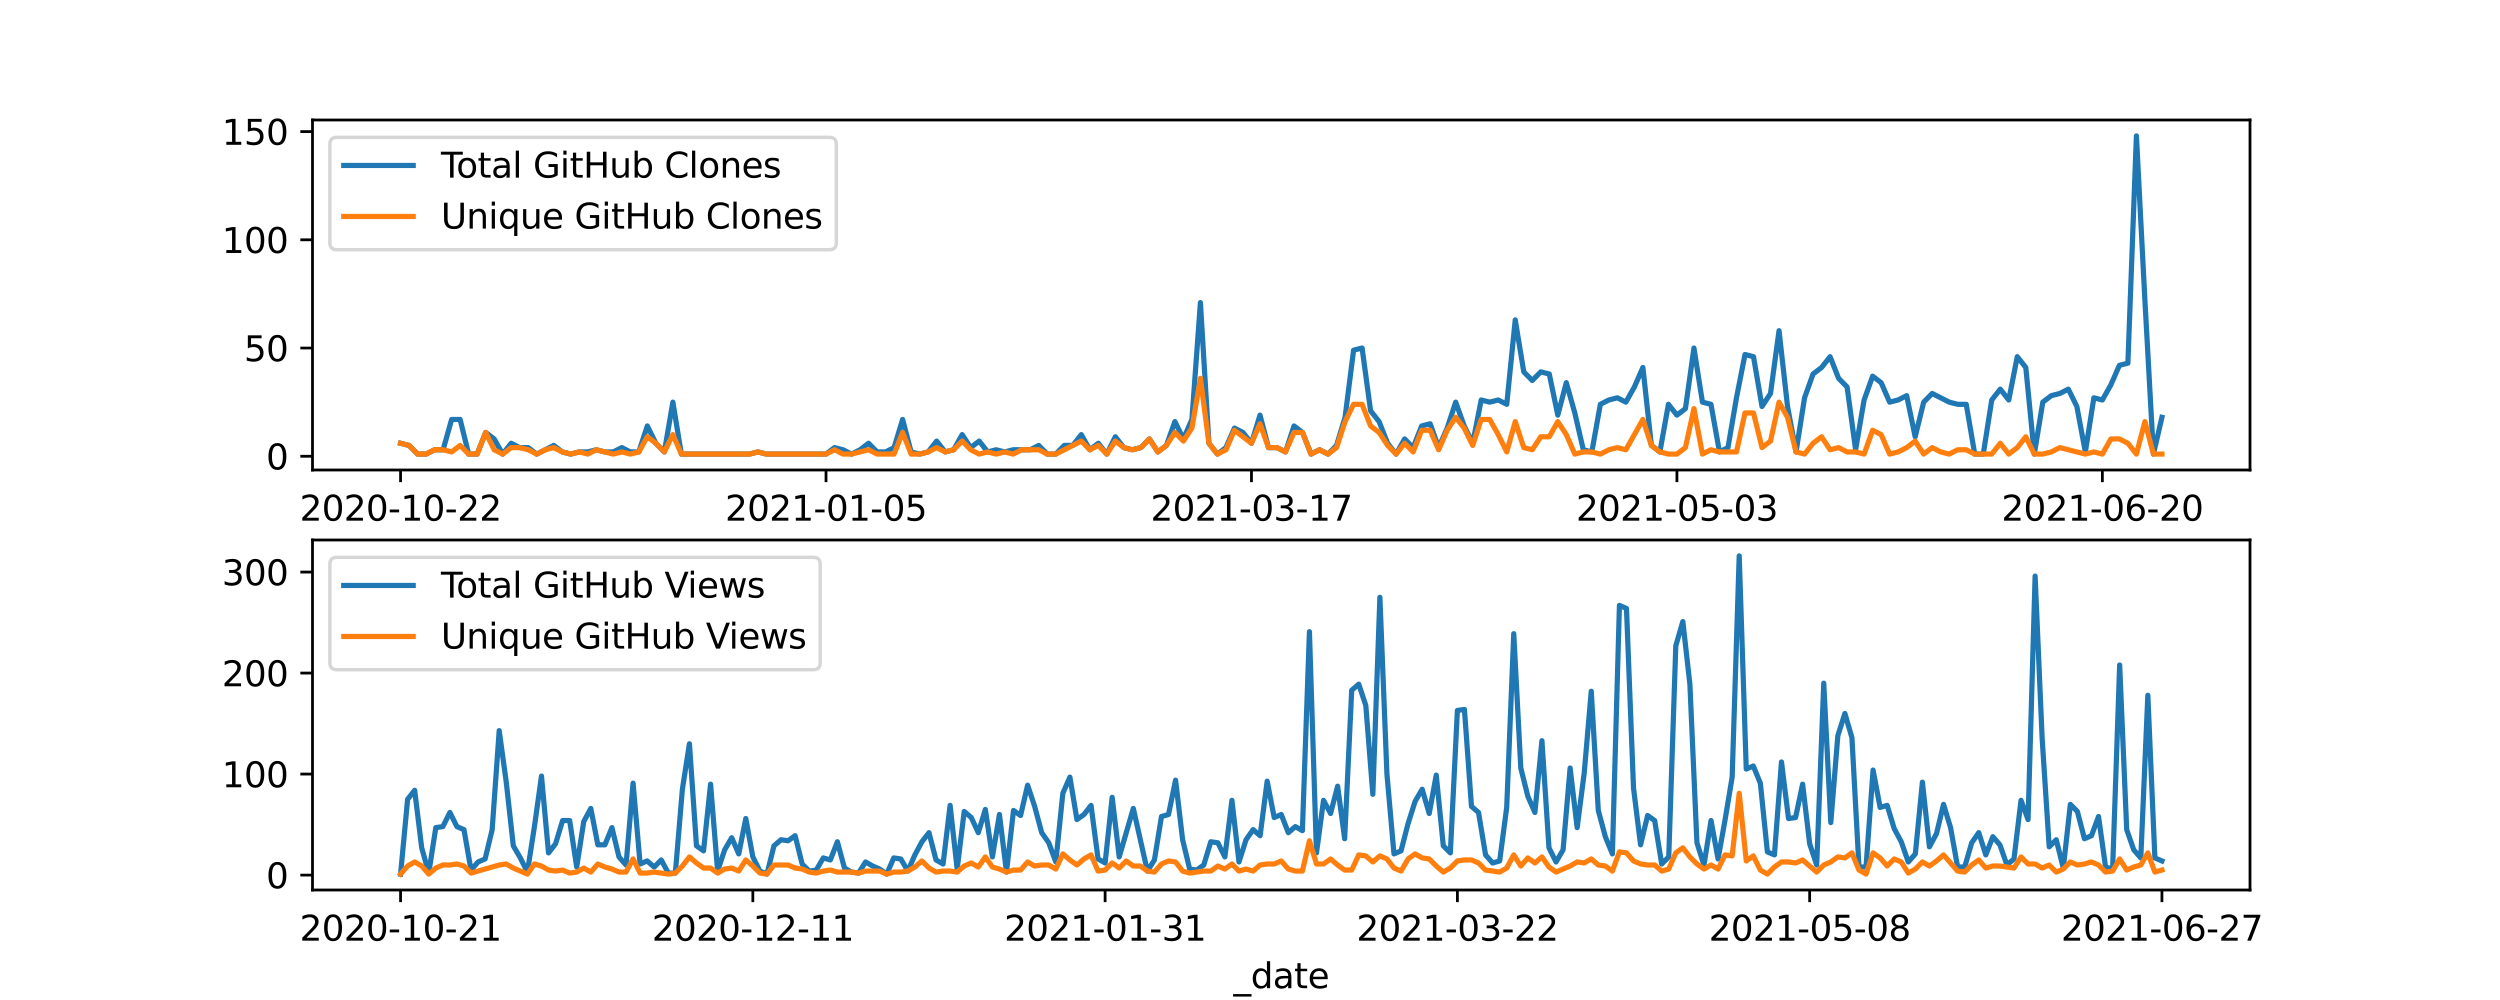 <?xml version="1.0" encoding="utf-8" standalone="no"?>
<!DOCTYPE svg PUBLIC "-//W3C//DTD SVG 1.1//EN"
  "http://www.w3.org/Graphics/SVG/1.1/DTD/svg11.dtd">
<svg height="288pt" version="1.1" viewBox="0 0 720 288" width="720pt" xmlns="http://www.w3.org/2000/svg" xmlns:xlink="http://www.w3.org/1999/xlink">
 <defs>
  <style type="text/css">*{stroke-linecap:butt;stroke-linejoin:round;}</style>
 </defs>
 <g id="figure_1">
  <g id="patch_1">
   <path d="M 0 288 
L 720 288 
L 720 0 
L 0 0 
z
" style="fill:#ffffff;"/>
  </g>
  <g id="axes_1">
   <g id="patch_2">
    <path d="M 90 135.36 
L 648 135.36 
L 648 34.56 
L 90 34.56 
z
" style="fill:#ffffff;"/>
   </g>
   <g id="matplotlib.axis_1">
    <g id="xtick_1">
     <g id="line2d_1">
      <defs>
       <path d="M 0 0 
L 0 3.5 
" id="m4aaf4c9232" style="stroke:#000000;stroke-width:0.8;"/>
      </defs>
      <g>
       <use style="stroke:#000000;stroke-width:0.8;" x="115.364" xlink:href="#m4aaf4c9232" y="135.36"/>
      </g>
     </g>
     <g id="text_1">
      <!-- 2020-10-22 -->
      <g transform="translate(86.306 149.958)scale(0.1 -0.1)">
       <defs>
        <path d="M 1228 531 
L 3431 531 
L 3431 0 
L 469 0 
L 469 531 
Q 828 903 1448 1529 
Q 2069 2156 2228 2338 
Q 2531 2678 2651 2914 
Q 2772 3150 2772 3378 
Q 2772 3750 2511 3984 
Q 2250 4219 1831 4219 
Q 1534 4219 1204 4116 
Q 875 4013 500 3803 
L 500 4441 
Q 881 4594 1212 4672 
Q 1544 4750 1819 4750 
Q 2544 4750 2975 4387 
Q 3406 4025 3406 3419 
Q 3406 3131 3298 2873 
Q 3191 2616 2906 2266 
Q 2828 2175 2409 1742 
Q 1991 1309 1228 531 
z
" id="DejaVuSans-32" transform="scale(0.016)"/>
        <path d="M 2034 4250 
Q 1547 4250 1301 3770 
Q 1056 3291 1056 2328 
Q 1056 1369 1301 889 
Q 1547 409 2034 409 
Q 2525 409 2770 889 
Q 3016 1369 3016 2328 
Q 3016 3291 2770 3770 
Q 2525 4250 2034 4250 
z
M 2034 4750 
Q 2819 4750 3233 4129 
Q 3647 3509 3647 2328 
Q 3647 1150 3233 529 
Q 2819 -91 2034 -91 
Q 1250 -91 836 529 
Q 422 1150 422 2328 
Q 422 3509 836 4129 
Q 1250 4750 2034 4750 
z
" id="DejaVuSans-30" transform="scale(0.016)"/>
        <path d="M 313 2009 
L 1997 2009 
L 1997 1497 
L 313 1497 
L 313 2009 
z
" id="DejaVuSans-2d" transform="scale(0.016)"/>
        <path d="M 794 531 
L 1825 531 
L 1825 4091 
L 703 3866 
L 703 4441 
L 1819 4666 
L 2450 4666 
L 2450 531 
L 3481 531 
L 3481 0 
L 794 0 
L 794 531 
z
" id="DejaVuSans-31" transform="scale(0.016)"/>
       </defs>
       <use xlink:href="#DejaVuSans-32"/>
       <use x="63.623" xlink:href="#DejaVuSans-30"/>
       <use x="127.246" xlink:href="#DejaVuSans-32"/>
       <use x="190.869" xlink:href="#DejaVuSans-30"/>
       <use x="254.492" xlink:href="#DejaVuSans-2d"/>
       <use x="290.576" xlink:href="#DejaVuSans-31"/>
       <use x="354.199" xlink:href="#DejaVuSans-30"/>
       <use x="417.822" xlink:href="#DejaVuSans-2d"/>
       <use x="453.906" xlink:href="#DejaVuSans-32"/>
       <use x="517.529" xlink:href="#DejaVuSans-32"/>
      </g>
     </g>
    </g>
    <g id="xtick_2">
     <g id="line2d_2">
      <g>
       <use style="stroke:#000000;stroke-width:0.8;" x="237.893" xlink:href="#m4aaf4c9232" y="135.36"/>
      </g>
     </g>
     <g id="text_2">
      <!-- 2021-01-05 -->
      <g transform="translate(208.835 149.958)scale(0.1 -0.1)">
       <defs>
        <path d="M 691 4666 
L 3169 4666 
L 3169 4134 
L 1269 4134 
L 1269 2991 
Q 1406 3038 1543 3061 
Q 1681 3084 1819 3084 
Q 2600 3084 3056 2656 
Q 3513 2228 3513 1497 
Q 3513 744 3044 326 
Q 2575 -91 1722 -91 
Q 1428 -91 1123 -41 
Q 819 9 494 109 
L 494 744 
Q 775 591 1075 516 
Q 1375 441 1709 441 
Q 2250 441 2565 725 
Q 2881 1009 2881 1497 
Q 2881 1984 2565 2268 
Q 2250 2553 1709 2553 
Q 1456 2553 1204 2497 
Q 953 2441 691 2322 
L 691 4666 
z
" id="DejaVuSans-35" transform="scale(0.016)"/>
       </defs>
       <use xlink:href="#DejaVuSans-32"/>
       <use x="63.623" xlink:href="#DejaVuSans-30"/>
       <use x="127.246" xlink:href="#DejaVuSans-32"/>
       <use x="190.869" xlink:href="#DejaVuSans-31"/>
       <use x="254.492" xlink:href="#DejaVuSans-2d"/>
       <use x="290.576" xlink:href="#DejaVuSans-30"/>
       <use x="354.199" xlink:href="#DejaVuSans-31"/>
       <use x="417.822" xlink:href="#DejaVuSans-2d"/>
       <use x="453.906" xlink:href="#DejaVuSans-30"/>
       <use x="517.529" xlink:href="#DejaVuSans-35"/>
      </g>
     </g>
    </g>
    <g id="xtick_3">
     <g id="line2d_3">
      <g>
       <use style="stroke:#000000;stroke-width:0.8;" x="360.423" xlink:href="#m4aaf4c9232" y="135.36"/>
      </g>
     </g>
     <g id="text_3">
      <!-- 2021-03-17 -->
      <g transform="translate(331.365 149.958)scale(0.1 -0.1)">
       <defs>
        <path d="M 2597 2516 
Q 3050 2419 3304 2112 
Q 3559 1806 3559 1356 
Q 3559 666 3084 287 
Q 2609 -91 1734 -91 
Q 1441 -91 1130 -33 
Q 819 25 488 141 
L 488 750 
Q 750 597 1062 519 
Q 1375 441 1716 441 
Q 2309 441 2620 675 
Q 2931 909 2931 1356 
Q 2931 1769 2642 2001 
Q 2353 2234 1838 2234 
L 1294 2234 
L 1294 2753 
L 1863 2753 
Q 2328 2753 2575 2939 
Q 2822 3125 2822 3475 
Q 2822 3834 2567 4026 
Q 2313 4219 1838 4219 
Q 1578 4219 1281 4162 
Q 984 4106 628 3988 
L 628 4550 
Q 988 4650 1302 4700 
Q 1616 4750 1894 4750 
Q 2613 4750 3031 4423 
Q 3450 4097 3450 3541 
Q 3450 3153 3228 2886 
Q 3006 2619 2597 2516 
z
" id="DejaVuSans-33" transform="scale(0.016)"/>
        <path d="M 525 4666 
L 3525 4666 
L 3525 4397 
L 1831 0 
L 1172 0 
L 2766 4134 
L 525 4134 
L 525 4666 
z
" id="DejaVuSans-37" transform="scale(0.016)"/>
       </defs>
       <use xlink:href="#DejaVuSans-32"/>
       <use x="63.623" xlink:href="#DejaVuSans-30"/>
       <use x="127.246" xlink:href="#DejaVuSans-32"/>
       <use x="190.869" xlink:href="#DejaVuSans-31"/>
       <use x="254.492" xlink:href="#DejaVuSans-2d"/>
       <use x="290.576" xlink:href="#DejaVuSans-30"/>
       <use x="354.199" xlink:href="#DejaVuSans-33"/>
       <use x="417.822" xlink:href="#DejaVuSans-2d"/>
       <use x="453.906" xlink:href="#DejaVuSans-31"/>
       <use x="517.529" xlink:href="#DejaVuSans-37"/>
      </g>
     </g>
    </g>
    <g id="xtick_4">
     <g id="line2d_4">
      <g>
       <use style="stroke:#000000;stroke-width:0.8;" x="482.953" xlink:href="#m4aaf4c9232" y="135.36"/>
      </g>
     </g>
     <g id="text_4">
      <!-- 2021-05-03 -->
      <g transform="translate(453.895 149.958)scale(0.1 -0.1)">
       <use xlink:href="#DejaVuSans-32"/>
       <use x="63.623" xlink:href="#DejaVuSans-30"/>
       <use x="127.246" xlink:href="#DejaVuSans-32"/>
       <use x="190.869" xlink:href="#DejaVuSans-31"/>
       <use x="254.492" xlink:href="#DejaVuSans-2d"/>
       <use x="290.576" xlink:href="#DejaVuSans-30"/>
       <use x="354.199" xlink:href="#DejaVuSans-35"/>
       <use x="417.822" xlink:href="#DejaVuSans-2d"/>
       <use x="453.906" xlink:href="#DejaVuSans-30"/>
       <use x="517.529" xlink:href="#DejaVuSans-33"/>
      </g>
     </g>
    </g>
    <g id="xtick_5">
     <g id="line2d_5">
      <g>
       <use style="stroke:#000000;stroke-width:0.8;" x="605.482" xlink:href="#m4aaf4c9232" y="135.36"/>
      </g>
     </g>
     <g id="text_5">
      <!-- 2021-06-20 -->
      <g transform="translate(576.424 149.958)scale(0.1 -0.1)">
       <defs>
        <path d="M 2113 2584 
Q 1688 2584 1439 2293 
Q 1191 2003 1191 1497 
Q 1191 994 1439 701 
Q 1688 409 2113 409 
Q 2538 409 2786 701 
Q 3034 994 3034 1497 
Q 3034 2003 2786 2293 
Q 2538 2584 2113 2584 
z
M 3366 4563 
L 3366 3988 
Q 3128 4100 2886 4159 
Q 2644 4219 2406 4219 
Q 1781 4219 1451 3797 
Q 1122 3375 1075 2522 
Q 1259 2794 1537 2939 
Q 1816 3084 2150 3084 
Q 2853 3084 3261 2657 
Q 3669 2231 3669 1497 
Q 3669 778 3244 343 
Q 2819 -91 2113 -91 
Q 1303 -91 875 529 
Q 447 1150 447 2328 
Q 447 3434 972 4092 
Q 1497 4750 2381 4750 
Q 2619 4750 2861 4703 
Q 3103 4656 3366 4563 
z
" id="DejaVuSans-36" transform="scale(0.016)"/>
       </defs>
       <use xlink:href="#DejaVuSans-32"/>
       <use x="63.623" xlink:href="#DejaVuSans-30"/>
       <use x="127.246" xlink:href="#DejaVuSans-32"/>
       <use x="190.869" xlink:href="#DejaVuSans-31"/>
       <use x="254.492" xlink:href="#DejaVuSans-2d"/>
       <use x="290.576" xlink:href="#DejaVuSans-30"/>
       <use x="354.199" xlink:href="#DejaVuSans-36"/>
       <use x="417.822" xlink:href="#DejaVuSans-2d"/>
       <use x="453.906" xlink:href="#DejaVuSans-32"/>
       <use x="517.529" xlink:href="#DejaVuSans-30"/>
      </g>
     </g>
    </g>
    <g id="text_6">
     <!-- _date -->
     <g transform="translate(355.225 163.637)scale(0.1 -0.1)">
      <defs>
       <path d="M 3263 -1063 
L 3263 -1509 
L -63 -1509 
L -63 -1063 
L 3263 -1063 
z
" id="DejaVuSans-5f" transform="scale(0.016)"/>
       <path d="M 2906 2969 
L 2906 4863 
L 3481 4863 
L 3481 0 
L 2906 0 
L 2906 525 
Q 2725 213 2448 61 
Q 2172 -91 1784 -91 
Q 1150 -91 751 415 
Q 353 922 353 1747 
Q 353 2572 751 3078 
Q 1150 3584 1784 3584 
Q 2172 3584 2448 3432 
Q 2725 3281 2906 2969 
z
M 947 1747 
Q 947 1113 1208 752 
Q 1469 391 1925 391 
Q 2381 391 2643 752 
Q 2906 1113 2906 1747 
Q 2906 2381 2643 2742 
Q 2381 3103 1925 3103 
Q 1469 3103 1208 2742 
Q 947 2381 947 1747 
z
" id="DejaVuSans-64" transform="scale(0.016)"/>
       <path d="M 2194 1759 
Q 1497 1759 1228 1600 
Q 959 1441 959 1056 
Q 959 750 1161 570 
Q 1363 391 1709 391 
Q 2188 391 2477 730 
Q 2766 1069 2766 1631 
L 2766 1759 
L 2194 1759 
z
M 3341 1997 
L 3341 0 
L 2766 0 
L 2766 531 
Q 2569 213 2275 61 
Q 1981 -91 1556 -91 
Q 1019 -91 701 211 
Q 384 513 384 1019 
Q 384 1609 779 1909 
Q 1175 2209 1959 2209 
L 2766 2209 
L 2766 2266 
Q 2766 2663 2505 2880 
Q 2244 3097 1772 3097 
Q 1472 3097 1187 3025 
Q 903 2953 641 2809 
L 641 3341 
Q 956 3463 1253 3523 
Q 1550 3584 1831 3584 
Q 2591 3584 2966 3190 
Q 3341 2797 3341 1997 
z
" id="DejaVuSans-61" transform="scale(0.016)"/>
       <path d="M 1172 4494 
L 1172 3500 
L 2356 3500 
L 2356 3053 
L 1172 3053 
L 1172 1153 
Q 1172 725 1289 603 
Q 1406 481 1766 481 
L 2356 481 
L 2356 0 
L 1766 0 
Q 1100 0 847 248 
Q 594 497 594 1153 
L 594 3053 
L 172 3053 
L 172 3500 
L 594 3500 
L 594 4494 
L 1172 4494 
z
" id="DejaVuSans-74" transform="scale(0.016)"/>
       <path d="M 3597 1894 
L 3597 1613 
L 953 1613 
Q 991 1019 1311 708 
Q 1631 397 2203 397 
Q 2534 397 2845 478 
Q 3156 559 3463 722 
L 3463 178 
Q 3153 47 2828 -22 
Q 2503 -91 2169 -91 
Q 1331 -91 842 396 
Q 353 884 353 1716 
Q 353 2575 817 3079 
Q 1281 3584 2069 3584 
Q 2775 3584 3186 3129 
Q 3597 2675 3597 1894 
z
M 3022 2063 
Q 3016 2534 2758 2815 
Q 2500 3097 2075 3097 
Q 1594 3097 1305 2825 
Q 1016 2553 972 2059 
L 3022 2063 
z
" id="DejaVuSans-65" transform="scale(0.016)"/>
      </defs>
      <use xlink:href="#DejaVuSans-5f"/>
      <use x="50" xlink:href="#DejaVuSans-64"/>
      <use x="113.477" xlink:href="#DejaVuSans-61"/>
      <use x="174.756" xlink:href="#DejaVuSans-74"/>
      <use x="213.965" xlink:href="#DejaVuSans-65"/>
     </g>
    </g>
   </g>
   <g id="matplotlib.axis_2">
    <g id="ytick_1">
     <g id="line2d_6">
      <defs>
       <path d="M 0 0 
L -3.5 0 
" id="md75b24089d" style="stroke:#000000;stroke-width:0.8;"/>
      </defs>
      <g>
       <use style="stroke:#000000;stroke-width:0.8;" x="90" xlink:href="#md75b24089d" y="131.402"/>
      </g>
     </g>
     <g id="text_7">
      <!-- 0 -->
      <g transform="translate(76.638 135.201)scale(0.1 -0.1)">
       <use xlink:href="#DejaVuSans-30"/>
      </g>
     </g>
    </g>
    <g id="ytick_2">
     <g id="line2d_7">
      <g>
       <use style="stroke:#000000;stroke-width:0.8;" x="90" xlink:href="#md75b24089d" y="100.233"/>
      </g>
     </g>
     <g id="text_8">
      <!-- 50 -->
      <g transform="translate(70.275 104.032)scale(0.1 -0.1)">
       <use xlink:href="#DejaVuSans-35"/>
       <use x="63.623" xlink:href="#DejaVuSans-30"/>
      </g>
     </g>
    </g>
    <g id="ytick_3">
     <g id="line2d_8">
      <g>
       <use style="stroke:#000000;stroke-width:0.8;" x="90" xlink:href="#md75b24089d" y="69.064"/>
      </g>
     </g>
     <g id="text_9">
      <!-- 100 -->
      <g transform="translate(63.913 72.863)scale(0.1 -0.1)">
       <use xlink:href="#DejaVuSans-31"/>
       <use x="63.623" xlink:href="#DejaVuSans-30"/>
       <use x="127.246" xlink:href="#DejaVuSans-30"/>
      </g>
     </g>
    </g>
    <g id="ytick_4">
     <g id="line2d_9">
      <g>
       <use style="stroke:#000000;stroke-width:0.8;" x="90" xlink:href="#md75b24089d" y="37.895"/>
      </g>
     </g>
     <g id="text_10">
      <!-- 150 -->
      <g transform="translate(63.913 41.694)scale(0.1 -0.1)">
       <use xlink:href="#DejaVuSans-31"/>
       <use x="63.623" xlink:href="#DejaVuSans-35"/>
       <use x="127.246" xlink:href="#DejaVuSans-30"/>
      </g>
     </g>
    </g>
   </g>
   <g id="line2d_10">
    <path clip-path="url(#pc02e1a8435)" d="M 115.364 127.661 
L 117.814 128.285 
L 120.265 130.778 
L 122.715 130.778 
L 125.166 129.531 
L 127.617 129.531 
L 130.067 120.804 
L 132.518 120.804 
L 134.968 130.778 
L 137.419 130.778 
L 139.87 124.544 
L 142.32 126.415 
L 144.771 130.778 
L 147.221 127.661 
L 149.672 128.908 
L 152.123 128.908 
L 154.573 130.778 
L 159.474 128.285 
L 161.925 130.155 
L 164.375 130.778 
L 166.826 130.155 
L 169.277 130.155 
L 171.727 129.531 
L 174.178 130.155 
L 176.628 130.155 
L 179.079 128.908 
L 181.53 130.155 
L 183.98 130.155 
L 186.431 122.674 
L 188.881 127.661 
L 191.332 130.155 
L 193.783 115.817 
L 196.233 130.778 
L 215.838 130.778 
L 218.289 130.155 
L 220.739 130.778 
L 237.893 130.778 
L 240.344 128.908 
L 242.794 129.531 
L 245.245 130.778 
L 247.696 129.531 
L 250.146 127.661 
L 252.597 130.155 
L 255.047 130.155 
L 257.498 128.908 
L 259.949 120.804 
L 262.399 130.155 
L 264.85 130.778 
L 267.3 130.155 
L 269.751 127.038 
L 272.202 130.155 
L 274.652 129.531 
L 277.103 125.168 
L 279.553 128.908 
L 282.004 127.038 
L 284.455 130.155 
L 286.905 129.531 
L 289.356 130.155 
L 291.806 129.531 
L 296.708 129.531 
L 299.158 128.285 
L 301.609 130.778 
L 304.059 130.778 
L 306.51 128.285 
L 308.96 128.285 
L 311.411 125.168 
L 313.862 129.531 
L 316.312 127.661 
L 318.763 130.778 
L 321.213 125.791 
L 323.664 128.908 
L 326.115 129.531 
L 328.565 128.908 
L 331.016 126.415 
L 333.466 130.155 
L 335.917 128.285 
L 338.368 121.428 
L 340.818 126.415 
L 343.269 120.804 
L 345.719 87.142 
L 348.17 127.661 
L 350.621 130.778 
L 353.071 128.908 
L 355.522 123.298 
L 357.972 124.544 
L 360.423 127.661 
L 362.874 119.557 
L 365.324 128.908 
L 367.775 128.908 
L 370.225 130.155 
L 372.676 122.674 
L 375.126 124.544 
L 377.577 130.778 
L 380.028 129.531 
L 382.478 130.778 
L 384.929 128.285 
L 387.379 120.181 
L 389.83 100.856 
L 392.281 100.233 
L 394.731 118.311 
L 397.182 121.428 
L 399.632 127.661 
L 402.083 130.778 
L 404.534 126.415 
L 406.984 128.908 
L 409.435 122.674 
L 411.885 122.051 
L 414.336 128.908 
L 416.787 123.298 
L 419.237 115.817 
L 421.688 122.674 
L 424.138 127.661 
L 426.589 115.194 
L 429.04 115.817 
L 431.49 115.194 
L 433.941 116.441 
L 436.391 92.129 
L 438.842 107.09 
L 441.292 109.583 
L 443.743 107.09 
L 446.194 107.713 
L 448.644 119.557 
L 451.095 110.207 
L 453.545 118.934 
L 455.996 129.531 
L 458.447 130.155 
L 460.897 116.441 
L 463.348 115.194 
L 465.798 114.57 
L 468.249 115.817 
L 470.7 111.454 
L 473.15 105.843 
L 475.601 128.285 
L 478.051 130.155 
L 480.502 116.441 
L 482.953 119.557 
L 485.403 117.687 
L 487.854 100.233 
L 490.304 115.817 
L 492.755 116.441 
L 495.206 130.155 
L 497.656 128.908 
L 500.107 114.57 
L 502.557 102.103 
L 505.008 102.726 
L 507.458 117.064 
L 509.909 113.324 
L 512.36 95.246 
L 514.81 117.064 
L 517.261 130.155 
L 519.711 114.57 
L 522.162 107.713 
L 524.613 105.843 
L 527.063 102.726 
L 529.514 108.96 
L 531.964 111.454 
L 534.415 129.531 
L 536.866 115.194 
L 539.316 108.337 
L 541.767 110.207 
L 544.217 115.817 
L 546.668 115.194 
L 549.119 113.947 
L 551.569 125.791 
L 554.02 115.817 
L 556.47 113.324 
L 561.372 115.817 
L 563.822 116.441 
L 566.273 116.441 
L 568.723 130.778 
L 571.174 130.778 
L 573.625 115.194 
L 576.075 112.077 
L 578.526 115.194 
L 580.976 102.726 
L 583.427 105.843 
L 585.877 130.778 
L 588.328 115.817 
L 590.779 113.947 
L 593.229 113.324 
L 595.68 112.077 
L 598.13 117.064 
L 600.581 130.155 
L 603.032 114.57 
L 605.482 115.194 
L 607.933 110.83 
L 610.383 105.22 
L 612.834 104.596 
L 615.285 39.142 
L 617.735 86.518 
L 620.186 130.778 
L 622.636 120.181 
L 622.636 120.181 
" style="fill:none;stroke:#1f77b4;stroke-linecap:square;stroke-width:1.5;"/>
   </g>
   <g id="line2d_11">
    <path clip-path="url(#pc02e1a8435)" d="M 115.364 127.661 
L 117.814 128.285 
L 120.265 130.778 
L 122.715 130.778 
L 125.166 129.531 
L 127.617 129.531 
L 130.067 130.155 
L 132.518 128.285 
L 134.968 130.778 
L 137.419 130.778 
L 139.87 124.544 
L 142.32 129.531 
L 144.771 130.778 
L 147.221 128.908 
L 149.672 128.908 
L 152.123 129.531 
L 154.573 130.778 
L 157.024 129.531 
L 159.474 128.908 
L 161.925 130.155 
L 164.375 130.778 
L 166.826 130.155 
L 169.277 130.778 
L 171.727 129.531 
L 176.628 130.778 
L 179.079 130.155 
L 181.53 130.778 
L 183.98 130.155 
L 186.431 125.791 
L 188.881 127.661 
L 191.332 130.155 
L 193.783 125.168 
L 196.233 130.778 
L 215.838 130.778 
L 218.289 130.155 
L 220.739 130.778 
L 237.893 130.778 
L 240.344 129.531 
L 242.794 130.778 
L 245.245 130.778 
L 250.146 129.531 
L 252.597 130.778 
L 257.498 130.778 
L 259.949 124.544 
L 262.399 130.778 
L 264.85 130.778 
L 267.3 130.155 
L 269.751 128.908 
L 272.202 130.155 
L 274.652 129.531 
L 277.103 127.038 
L 279.553 129.531 
L 282.004 130.778 
L 284.455 130.155 
L 286.905 130.778 
L 289.356 130.155 
L 291.806 130.778 
L 294.257 129.531 
L 299.158 129.531 
L 301.609 130.778 
L 304.059 130.778 
L 311.411 127.038 
L 313.862 129.531 
L 316.312 128.285 
L 318.763 130.778 
L 321.213 127.038 
L 323.664 128.908 
L 326.115 129.531 
L 328.565 128.908 
L 331.016 126.415 
L 333.466 130.155 
L 335.917 128.285 
L 338.368 124.544 
L 340.818 127.038 
L 343.269 123.298 
L 345.719 108.96 
L 348.17 127.661 
L 350.621 130.778 
L 353.071 129.531 
L 355.522 123.921 
L 360.423 127.661 
L 362.874 122.051 
L 365.324 128.908 
L 367.775 128.908 
L 370.225 130.155 
L 372.676 124.544 
L 375.126 124.544 
L 377.577 130.778 
L 380.028 129.531 
L 382.478 130.778 
L 384.929 128.908 
L 387.379 121.428 
L 389.83 116.441 
L 392.281 116.441 
L 394.731 122.674 
L 397.182 124.544 
L 399.632 128.285 
L 402.083 130.778 
L 404.534 127.661 
L 406.984 130.155 
L 409.435 123.921 
L 411.885 123.921 
L 414.336 129.531 
L 416.787 123.921 
L 419.237 120.181 
L 421.688 123.298 
L 424.138 128.285 
L 426.589 120.804 
L 429.04 120.804 
L 431.49 125.168 
L 433.941 130.155 
L 436.391 121.428 
L 438.842 128.908 
L 441.292 129.531 
L 443.743 125.791 
L 446.194 125.791 
L 448.644 121.428 
L 451.095 125.168 
L 453.545 130.778 
L 455.996 130.155 
L 458.447 130.155 
L 460.897 130.778 
L 463.348 129.531 
L 465.798 128.908 
L 468.249 129.531 
L 473.15 120.804 
L 475.601 128.285 
L 478.051 130.155 
L 480.502 130.778 
L 482.953 130.778 
L 485.403 128.908 
L 487.854 117.687 
L 490.304 130.778 
L 492.755 129.531 
L 495.206 130.155 
L 500.107 130.155 
L 502.557 118.934 
L 505.008 118.934 
L 507.458 128.908 
L 509.909 127.038 
L 512.36 115.817 
L 514.81 120.181 
L 517.261 130.155 
L 519.711 130.778 
L 522.162 127.661 
L 524.613 125.791 
L 527.063 129.531 
L 529.514 128.908 
L 531.964 130.155 
L 534.415 130.155 
L 536.866 130.778 
L 539.316 123.921 
L 541.767 125.168 
L 544.217 130.778 
L 546.668 130.155 
L 549.119 128.908 
L 551.569 127.038 
L 554.02 130.778 
L 556.47 128.908 
L 558.921 130.155 
L 561.372 130.778 
L 563.822 129.531 
L 566.273 129.531 
L 568.723 130.778 
L 573.625 130.778 
L 576.075 127.661 
L 578.526 130.778 
L 580.976 128.908 
L 583.427 125.791 
L 585.877 130.778 
L 588.328 130.778 
L 590.779 130.155 
L 593.229 128.908 
L 600.581 130.778 
L 603.032 130.155 
L 605.482 130.778 
L 607.933 126.415 
L 610.383 126.415 
L 612.834 127.661 
L 615.285 130.778 
L 617.735 121.428 
L 620.186 130.778 
L 622.636 130.778 
L 622.636 130.778 
" style="fill:none;stroke:#ff7f0e;stroke-linecap:square;stroke-width:1.5;"/>
   </g>
   <g id="patch_3">
    <path d="M 90 135.36 
L 90 34.56 
" style="fill:none;stroke:#000000;stroke-linecap:square;stroke-linejoin:miter;stroke-width:0.8;"/>
   </g>
   <g id="patch_4">
    <path d="M 648 135.36 
L 648 34.56 
" style="fill:none;stroke:#000000;stroke-linecap:square;stroke-linejoin:miter;stroke-width:0.8;"/>
   </g>
   <g id="patch_5">
    <path d="M 90 135.36 
L 648 135.36 
" style="fill:none;stroke:#000000;stroke-linecap:square;stroke-linejoin:miter;stroke-width:0.8;"/>
   </g>
   <g id="patch_6">
    <path d="M 90 34.56 
L 648 34.56 
" style="fill:none;stroke:#000000;stroke-linecap:square;stroke-linejoin:miter;stroke-width:0.8;"/>
   </g>
   <g id="legend_1">
    <g id="patch_7">
     <path d="M 97 71.916 
L 238.863 71.916 
Q 240.863 71.916 240.863 69.916 
L 240.863 41.56 
Q 240.863 39.56 238.863 39.56 
L 97 39.56 
Q 95 39.56 95 41.56 
L 95 69.916 
Q 95 71.916 97 71.916 
z
" style="fill:#ffffff;opacity:0.8;stroke:#cccccc;stroke-linejoin:miter;"/>
    </g>
    <g id="line2d_12">
     <path d="M 99 47.658 
L 119 47.658 
" style="fill:none;stroke:#1f77b4;stroke-linecap:square;stroke-width:1.5;"/>
    </g>
    <g id="line2d_13"/>
    <g id="text_11">
     <!-- Total GitHub Clones -->
     <g transform="translate(127 51.158)scale(0.1 -0.1)">
      <defs>
       <path d="M -19 4666 
L 3928 4666 
L 3928 4134 
L 2272 4134 
L 2272 0 
L 1638 0 
L 1638 4134 
L -19 4134 
L -19 4666 
z
" id="DejaVuSans-54" transform="scale(0.016)"/>
       <path d="M 1959 3097 
Q 1497 3097 1228 2736 
Q 959 2375 959 1747 
Q 959 1119 1226 758 
Q 1494 397 1959 397 
Q 2419 397 2687 759 
Q 2956 1122 2956 1747 
Q 2956 2369 2687 2733 
Q 2419 3097 1959 3097 
z
M 1959 3584 
Q 2709 3584 3137 3096 
Q 3566 2609 3566 1747 
Q 3566 888 3137 398 
Q 2709 -91 1959 -91 
Q 1206 -91 779 398 
Q 353 888 353 1747 
Q 353 2609 779 3096 
Q 1206 3584 1959 3584 
z
" id="DejaVuSans-6f" transform="scale(0.016)"/>
       <path d="M 603 4863 
L 1178 4863 
L 1178 0 
L 603 0 
L 603 4863 
z
" id="DejaVuSans-6c" transform="scale(0.016)"/>
       <path id="DejaVuSans-20" transform="scale(0.016)"/>
       <path d="M 3809 666 
L 3809 1919 
L 2778 1919 
L 2778 2438 
L 4434 2438 
L 4434 434 
Q 4069 175 3628 42 
Q 3188 -91 2688 -91 
Q 1594 -91 976 548 
Q 359 1188 359 2328 
Q 359 3472 976 4111 
Q 1594 4750 2688 4750 
Q 3144 4750 3555 4637 
Q 3966 4525 4313 4306 
L 4313 3634 
Q 3963 3931 3569 4081 
Q 3175 4231 2741 4231 
Q 1884 4231 1454 3753 
Q 1025 3275 1025 2328 
Q 1025 1384 1454 906 
Q 1884 428 2741 428 
Q 3075 428 3337 486 
Q 3600 544 3809 666 
z
" id="DejaVuSans-47" transform="scale(0.016)"/>
       <path d="M 603 3500 
L 1178 3500 
L 1178 0 
L 603 0 
L 603 3500 
z
M 603 4863 
L 1178 4863 
L 1178 4134 
L 603 4134 
L 603 4863 
z
" id="DejaVuSans-69" transform="scale(0.016)"/>
       <path d="M 628 4666 
L 1259 4666 
L 1259 2753 
L 3553 2753 
L 3553 4666 
L 4184 4666 
L 4184 0 
L 3553 0 
L 3553 2222 
L 1259 2222 
L 1259 0 
L 628 0 
L 628 4666 
z
" id="DejaVuSans-48" transform="scale(0.016)"/>
       <path d="M 544 1381 
L 544 3500 
L 1119 3500 
L 1119 1403 
Q 1119 906 1312 657 
Q 1506 409 1894 409 
Q 2359 409 2629 706 
Q 2900 1003 2900 1516 
L 2900 3500 
L 3475 3500 
L 3475 0 
L 2900 0 
L 2900 538 
Q 2691 219 2414 64 
Q 2138 -91 1772 -91 
Q 1169 -91 856 284 
Q 544 659 544 1381 
z
M 1991 3584 
L 1991 3584 
z
" id="DejaVuSans-75" transform="scale(0.016)"/>
       <path d="M 3116 1747 
Q 3116 2381 2855 2742 
Q 2594 3103 2138 3103 
Q 1681 3103 1420 2742 
Q 1159 2381 1159 1747 
Q 1159 1113 1420 752 
Q 1681 391 2138 391 
Q 2594 391 2855 752 
Q 3116 1113 3116 1747 
z
M 1159 2969 
Q 1341 3281 1617 3432 
Q 1894 3584 2278 3584 
Q 2916 3584 3314 3078 
Q 3713 2572 3713 1747 
Q 3713 922 3314 415 
Q 2916 -91 2278 -91 
Q 1894 -91 1617 61 
Q 1341 213 1159 525 
L 1159 0 
L 581 0 
L 581 4863 
L 1159 4863 
L 1159 2969 
z
" id="DejaVuSans-62" transform="scale(0.016)"/>
       <path d="M 4122 4306 
L 4122 3641 
Q 3803 3938 3442 4084 
Q 3081 4231 2675 4231 
Q 1875 4231 1450 3742 
Q 1025 3253 1025 2328 
Q 1025 1406 1450 917 
Q 1875 428 2675 428 
Q 3081 428 3442 575 
Q 3803 722 4122 1019 
L 4122 359 
Q 3791 134 3420 21 
Q 3050 -91 2638 -91 
Q 1578 -91 968 557 
Q 359 1206 359 2328 
Q 359 3453 968 4101 
Q 1578 4750 2638 4750 
Q 3056 4750 3426 4639 
Q 3797 4528 4122 4306 
z
" id="DejaVuSans-43" transform="scale(0.016)"/>
       <path d="M 3513 2113 
L 3513 0 
L 2938 0 
L 2938 2094 
Q 2938 2591 2744 2837 
Q 2550 3084 2163 3084 
Q 1697 3084 1428 2787 
Q 1159 2491 1159 1978 
L 1159 0 
L 581 0 
L 581 3500 
L 1159 3500 
L 1159 2956 
Q 1366 3272 1645 3428 
Q 1925 3584 2291 3584 
Q 2894 3584 3203 3211 
Q 3513 2838 3513 2113 
z
" id="DejaVuSans-6e" transform="scale(0.016)"/>
       <path d="M 2834 3397 
L 2834 2853 
Q 2591 2978 2328 3040 
Q 2066 3103 1784 3103 
Q 1356 3103 1142 2972 
Q 928 2841 928 2578 
Q 928 2378 1081 2264 
Q 1234 2150 1697 2047 
L 1894 2003 
Q 2506 1872 2764 1633 
Q 3022 1394 3022 966 
Q 3022 478 2636 193 
Q 2250 -91 1575 -91 
Q 1294 -91 989 -36 
Q 684 19 347 128 
L 347 722 
Q 666 556 975 473 
Q 1284 391 1588 391 
Q 1994 391 2212 530 
Q 2431 669 2431 922 
Q 2431 1156 2273 1281 
Q 2116 1406 1581 1522 
L 1381 1569 
Q 847 1681 609 1914 
Q 372 2147 372 2553 
Q 372 3047 722 3315 
Q 1072 3584 1716 3584 
Q 2034 3584 2315 3537 
Q 2597 3491 2834 3397 
z
" id="DejaVuSans-73" transform="scale(0.016)"/>
      </defs>
      <use xlink:href="#DejaVuSans-54"/>
      <use x="44.084" xlink:href="#DejaVuSans-6f"/>
      <use x="105.266" xlink:href="#DejaVuSans-74"/>
      <use x="144.475" xlink:href="#DejaVuSans-61"/>
      <use x="205.754" xlink:href="#DejaVuSans-6c"/>
      <use x="233.537" xlink:href="#DejaVuSans-20"/>
      <use x="265.324" xlink:href="#DejaVuSans-47"/>
      <use x="342.814" xlink:href="#DejaVuSans-69"/>
      <use x="370.598" xlink:href="#DejaVuSans-74"/>
      <use x="409.807" xlink:href="#DejaVuSans-48"/>
      <use x="485.002" xlink:href="#DejaVuSans-75"/>
      <use x="548.381" xlink:href="#DejaVuSans-62"/>
      <use x="611.857" xlink:href="#DejaVuSans-20"/>
      <use x="643.645" xlink:href="#DejaVuSans-43"/>
      <use x="713.469" xlink:href="#DejaVuSans-6c"/>
      <use x="741.252" xlink:href="#DejaVuSans-6f"/>
      <use x="802.434" xlink:href="#DejaVuSans-6e"/>
      <use x="865.812" xlink:href="#DejaVuSans-65"/>
      <use x="927.336" xlink:href="#DejaVuSans-73"/>
     </g>
    </g>
    <g id="line2d_14">
     <path d="M 99 62.337 
L 119 62.337 
" style="fill:none;stroke:#ff7f0e;stroke-linecap:square;stroke-width:1.5;"/>
    </g>
    <g id="line2d_15"/>
    <g id="text_12">
     <!-- Unique GitHub Clones -->
     <g transform="translate(127 65.837)scale(0.1 -0.1)">
      <defs>
       <path d="M 556 4666 
L 1191 4666 
L 1191 1831 
Q 1191 1081 1462 751 
Q 1734 422 2344 422 
Q 2950 422 3222 751 
Q 3494 1081 3494 1831 
L 3494 4666 
L 4128 4666 
L 4128 1753 
Q 4128 841 3676 375 
Q 3225 -91 2344 -91 
Q 1459 -91 1007 375 
Q 556 841 556 1753 
L 556 4666 
z
" id="DejaVuSans-55" transform="scale(0.016)"/>
       <path d="M 947 1747 
Q 947 1113 1208 752 
Q 1469 391 1925 391 
Q 2381 391 2643 752 
Q 2906 1113 2906 1747 
Q 2906 2381 2643 2742 
Q 2381 3103 1925 3103 
Q 1469 3103 1208 2742 
Q 947 2381 947 1747 
z
M 2906 525 
Q 2725 213 2448 61 
Q 2172 -91 1784 -91 
Q 1150 -91 751 415 
Q 353 922 353 1747 
Q 353 2572 751 3078 
Q 1150 3584 1784 3584 
Q 2172 3584 2448 3432 
Q 2725 3281 2906 2969 
L 2906 3500 
L 3481 3500 
L 3481 -1331 
L 2906 -1331 
L 2906 525 
z
" id="DejaVuSans-71" transform="scale(0.016)"/>
      </defs>
      <use xlink:href="#DejaVuSans-55"/>
      <use x="73.193" xlink:href="#DejaVuSans-6e"/>
      <use x="136.572" xlink:href="#DejaVuSans-69"/>
      <use x="164.355" xlink:href="#DejaVuSans-71"/>
      <use x="227.832" xlink:href="#DejaVuSans-75"/>
      <use x="291.211" xlink:href="#DejaVuSans-65"/>
      <use x="352.734" xlink:href="#DejaVuSans-20"/>
      <use x="384.521" xlink:href="#DejaVuSans-47"/>
      <use x="462.012" xlink:href="#DejaVuSans-69"/>
      <use x="489.795" xlink:href="#DejaVuSans-74"/>
      <use x="529.004" xlink:href="#DejaVuSans-48"/>
      <use x="604.199" xlink:href="#DejaVuSans-75"/>
      <use x="667.578" xlink:href="#DejaVuSans-62"/>
      <use x="731.055" xlink:href="#DejaVuSans-20"/>
      <use x="762.842" xlink:href="#DejaVuSans-43"/>
      <use x="832.666" xlink:href="#DejaVuSans-6c"/>
      <use x="860.449" xlink:href="#DejaVuSans-6f"/>
      <use x="921.631" xlink:href="#DejaVuSans-6e"/>
      <use x="985.01" xlink:href="#DejaVuSans-65"/>
      <use x="1046.533" xlink:href="#DejaVuSans-73"/>
     </g>
    </g>
   </g>
  </g>
  <g id="axes_2">
   <g id="patch_8">
    <path d="M 90 256.32 
L 648 256.32 
L 648 155.52 
L 90 155.52 
z
" style="fill:#ffffff;"/>
   </g>
   <g id="matplotlib.axis_3">
    <g id="xtick_6">
     <g id="line2d_16">
      <g>
       <use style="stroke:#000000;stroke-width:0.8;" x="115.364" xlink:href="#m4aaf4c9232" y="256.32"/>
      </g>
     </g>
     <g id="text_13">
      <!-- 2020-10-21 -->
      <g transform="translate(86.306 270.918)scale(0.1 -0.1)">
       <use xlink:href="#DejaVuSans-32"/>
       <use x="63.623" xlink:href="#DejaVuSans-30"/>
       <use x="127.246" xlink:href="#DejaVuSans-32"/>
       <use x="190.869" xlink:href="#DejaVuSans-30"/>
       <use x="254.492" xlink:href="#DejaVuSans-2d"/>
       <use x="290.576" xlink:href="#DejaVuSans-31"/>
       <use x="354.199" xlink:href="#DejaVuSans-30"/>
       <use x="417.822" xlink:href="#DejaVuSans-2d"/>
       <use x="453.906" xlink:href="#DejaVuSans-32"/>
       <use x="517.529" xlink:href="#DejaVuSans-31"/>
      </g>
     </g>
    </g>
    <g id="xtick_7">
     <g id="line2d_17">
      <g>
       <use style="stroke:#000000;stroke-width:0.8;" x="216.818" xlink:href="#m4aaf4c9232" y="256.32"/>
      </g>
     </g>
     <g id="text_14">
      <!-- 2020-12-11 -->
      <g transform="translate(187.76 270.918)scale(0.1 -0.1)">
       <use xlink:href="#DejaVuSans-32"/>
       <use x="63.623" xlink:href="#DejaVuSans-30"/>
       <use x="127.246" xlink:href="#DejaVuSans-32"/>
       <use x="190.869" xlink:href="#DejaVuSans-30"/>
       <use x="254.492" xlink:href="#DejaVuSans-2d"/>
       <use x="290.576" xlink:href="#DejaVuSans-31"/>
       <use x="354.199" xlink:href="#DejaVuSans-32"/>
       <use x="417.822" xlink:href="#DejaVuSans-2d"/>
       <use x="453.906" xlink:href="#DejaVuSans-31"/>
       <use x="517.529" xlink:href="#DejaVuSans-31"/>
      </g>
     </g>
    </g>
    <g id="xtick_8">
     <g id="line2d_18">
      <g>
       <use style="stroke:#000000;stroke-width:0.8;" x="318.273" xlink:href="#m4aaf4c9232" y="256.32"/>
      </g>
     </g>
     <g id="text_15">
      <!-- 2021-01-31 -->
      <g transform="translate(289.215 270.918)scale(0.1 -0.1)">
       <use xlink:href="#DejaVuSans-32"/>
       <use x="63.623" xlink:href="#DejaVuSans-30"/>
       <use x="127.246" xlink:href="#DejaVuSans-32"/>
       <use x="190.869" xlink:href="#DejaVuSans-31"/>
       <use x="254.492" xlink:href="#DejaVuSans-2d"/>
       <use x="290.576" xlink:href="#DejaVuSans-30"/>
       <use x="354.199" xlink:href="#DejaVuSans-31"/>
       <use x="417.822" xlink:href="#DejaVuSans-2d"/>
       <use x="453.906" xlink:href="#DejaVuSans-33"/>
       <use x="517.529" xlink:href="#DejaVuSans-31"/>
      </g>
     </g>
    </g>
    <g id="xtick_9">
     <g id="line2d_19">
      <g>
       <use style="stroke:#000000;stroke-width:0.8;" x="419.727" xlink:href="#m4aaf4c9232" y="256.32"/>
      </g>
     </g>
     <g id="text_16">
      <!-- 2021-03-22 -->
      <g transform="translate(390.669 270.918)scale(0.1 -0.1)">
       <use xlink:href="#DejaVuSans-32"/>
       <use x="63.623" xlink:href="#DejaVuSans-30"/>
       <use x="127.246" xlink:href="#DejaVuSans-32"/>
       <use x="190.869" xlink:href="#DejaVuSans-31"/>
       <use x="254.492" xlink:href="#DejaVuSans-2d"/>
       <use x="290.576" xlink:href="#DejaVuSans-30"/>
       <use x="354.199" xlink:href="#DejaVuSans-33"/>
       <use x="417.822" xlink:href="#DejaVuSans-2d"/>
       <use x="453.906" xlink:href="#DejaVuSans-32"/>
       <use x="517.529" xlink:href="#DejaVuSans-32"/>
      </g>
     </g>
    </g>
    <g id="xtick_10">
     <g id="line2d_20">
      <g>
       <use style="stroke:#000000;stroke-width:0.8;" x="521.182" xlink:href="#m4aaf4c9232" y="256.32"/>
      </g>
     </g>
     <g id="text_17">
      <!-- 2021-05-08 -->
      <g transform="translate(492.124 270.918)scale(0.1 -0.1)">
       <defs>
        <path d="M 2034 2216 
Q 1584 2216 1326 1975 
Q 1069 1734 1069 1313 
Q 1069 891 1326 650 
Q 1584 409 2034 409 
Q 2484 409 2743 651 
Q 3003 894 3003 1313 
Q 3003 1734 2745 1975 
Q 2488 2216 2034 2216 
z
M 1403 2484 
Q 997 2584 770 2862 
Q 544 3141 544 3541 
Q 544 4100 942 4425 
Q 1341 4750 2034 4750 
Q 2731 4750 3128 4425 
Q 3525 4100 3525 3541 
Q 3525 3141 3298 2862 
Q 3072 2584 2669 2484 
Q 3125 2378 3379 2068 
Q 3634 1759 3634 1313 
Q 3634 634 3220 271 
Q 2806 -91 2034 -91 
Q 1263 -91 848 271 
Q 434 634 434 1313 
Q 434 1759 690 2068 
Q 947 2378 1403 2484 
z
M 1172 3481 
Q 1172 3119 1398 2916 
Q 1625 2713 2034 2713 
Q 2441 2713 2670 2916 
Q 2900 3119 2900 3481 
Q 2900 3844 2670 4047 
Q 2441 4250 2034 4250 
Q 1625 4250 1398 4047 
Q 1172 3844 1172 3481 
z
" id="DejaVuSans-38" transform="scale(0.016)"/>
       </defs>
       <use xlink:href="#DejaVuSans-32"/>
       <use x="63.623" xlink:href="#DejaVuSans-30"/>
       <use x="127.246" xlink:href="#DejaVuSans-32"/>
       <use x="190.869" xlink:href="#DejaVuSans-31"/>
       <use x="254.492" xlink:href="#DejaVuSans-2d"/>
       <use x="290.576" xlink:href="#DejaVuSans-30"/>
       <use x="354.199" xlink:href="#DejaVuSans-35"/>
       <use x="417.822" xlink:href="#DejaVuSans-2d"/>
       <use x="453.906" xlink:href="#DejaVuSans-30"/>
       <use x="517.529" xlink:href="#DejaVuSans-38"/>
      </g>
     </g>
    </g>
    <g id="xtick_11">
     <g id="line2d_21">
      <g>
       <use style="stroke:#000000;stroke-width:0.8;" x="622.636" xlink:href="#m4aaf4c9232" y="256.32"/>
      </g>
     </g>
     <g id="text_18">
      <!-- 2021-06-27 -->
      <g transform="translate(593.579 270.918)scale(0.1 -0.1)">
       <use xlink:href="#DejaVuSans-32"/>
       <use x="63.623" xlink:href="#DejaVuSans-30"/>
       <use x="127.246" xlink:href="#DejaVuSans-32"/>
       <use x="190.869" xlink:href="#DejaVuSans-31"/>
       <use x="254.492" xlink:href="#DejaVuSans-2d"/>
       <use x="290.576" xlink:href="#DejaVuSans-30"/>
       <use x="354.199" xlink:href="#DejaVuSans-36"/>
       <use x="417.822" xlink:href="#DejaVuSans-2d"/>
       <use x="453.906" xlink:href="#DejaVuSans-32"/>
       <use x="517.529" xlink:href="#DejaVuSans-37"/>
      </g>
     </g>
    </g>
    <g id="text_19">
     <!-- _date -->
     <g transform="translate(355.225 284.597)scale(0.1 -0.1)">
      <use xlink:href="#DejaVuSans-5f"/>
      <use x="50" xlink:href="#DejaVuSans-64"/>
      <use x="113.477" xlink:href="#DejaVuSans-61"/>
      <use x="174.756" xlink:href="#DejaVuSans-74"/>
      <use x="213.965" xlink:href="#DejaVuSans-65"/>
     </g>
    </g>
   </g>
   <g id="matplotlib.axis_4">
    <g id="ytick_5">
     <g id="line2d_22">
      <g>
       <use style="stroke:#000000;stroke-width:0.8;" x="90" xlink:href="#md75b24089d" y="252.029"/>
      </g>
     </g>
     <g id="text_20">
      <!-- 0 -->
      <g transform="translate(76.638 255.828)scale(0.1 -0.1)">
       <use xlink:href="#DejaVuSans-30"/>
      </g>
     </g>
    </g>
    <g id="ytick_6">
     <g id="line2d_23">
      <g>
       <use style="stroke:#000000;stroke-width:0.8;" x="90" xlink:href="#md75b24089d" y="222.938"/>
      </g>
     </g>
     <g id="text_21">
      <!-- 100 -->
      <g transform="translate(63.913 226.737)scale(0.1 -0.1)">
       <use xlink:href="#DejaVuSans-31"/>
       <use x="63.623" xlink:href="#DejaVuSans-30"/>
       <use x="127.246" xlink:href="#DejaVuSans-30"/>
      </g>
     </g>
    </g>
    <g id="ytick_7">
     <g id="line2d_24">
      <g>
       <use style="stroke:#000000;stroke-width:0.8;" x="90" xlink:href="#md75b24089d" y="193.847"/>
      </g>
     </g>
     <g id="text_22">
      <!-- 200 -->
      <g transform="translate(63.913 197.646)scale(0.1 -0.1)">
       <use xlink:href="#DejaVuSans-32"/>
       <use x="63.623" xlink:href="#DejaVuSans-30"/>
       <use x="127.246" xlink:href="#DejaVuSans-30"/>
      </g>
     </g>
    </g>
    <g id="ytick_8">
     <g id="line2d_25">
      <g>
       <use style="stroke:#000000;stroke-width:0.8;" x="90" xlink:href="#md75b24089d" y="164.756"/>
      </g>
     </g>
     <g id="text_23">
      <!-- 300 -->
      <g transform="translate(63.913 168.556)scale(0.1 -0.1)">
       <use xlink:href="#DejaVuSans-33"/>
       <use x="63.623" xlink:href="#DejaVuSans-30"/>
       <use x="127.246" xlink:href="#DejaVuSans-30"/>
      </g>
     </g>
    </g>
   </g>
   <g id="line2d_26">
    <path clip-path="url(#p74eb326cbe)" d="M 115.364 251.738 
L 117.393 230.211 
L 119.422 227.593 
L 121.451 244.175 
L 123.48 251.447 
L 125.509 238.356 
L 127.538 238.065 
L 129.567 233.993 
L 131.596 238.065 
L 133.625 238.938 
L 135.655 250.575 
L 137.684 248.247 
L 139.713 247.375 
L 141.742 238.938 
L 143.771 210.429 
L 145.8 225.265 
L 147.829 243.593 
L 149.858 247.084 
L 151.887 251.156 
L 153.916 238.065 
L 155.945 223.52 
L 157.975 245.629 
L 160.004 243.011 
L 162.033 236.32 
L 164.062 236.32 
L 166.091 249.702 
L 168.12 236.611 
L 170.149 232.829 
L 172.178 243.302 
L 174.207 243.302 
L 176.236 238.356 
L 178.265 246.793 
L 180.295 249.12 
L 182.324 225.556 
L 184.353 248.829 
L 186.382 247.956 
L 188.411 249.702 
L 190.44 247.665 
L 192.469 251.447 
L 194.498 251.447 
L 196.527 227.302 
L 198.556 214.211 
L 200.585 243.593 
L 202.615 245.047 
L 204.644 225.847 
L 206.673 250.865 
L 208.702 244.756 
L 210.731 241.265 
L 212.76 245.92 
L 214.789 235.738 
L 216.818 246.793 
L 218.847 250.865 
L 220.876 251.738 
L 222.905 243.593 
L 224.935 241.847 
L 226.964 242.138 
L 228.993 240.684 
L 231.022 248.829 
L 233.051 250.865 
L 235.08 250.575 
L 237.109 247.084 
L 239.138 247.665 
L 241.167 242.429 
L 243.196 249.993 
L 245.225 251.156 
L 247.255 251.447 
L 249.284 248.247 
L 251.313 249.411 
L 253.342 250.284 
L 255.371 251.738 
L 257.4 247.084 
L 259.429 247.375 
L 261.458 250.865 
L 263.487 246.211 
L 265.516 242.429 
L 267.545 239.811 
L 269.575 247.665 
L 271.604 248.829 
L 273.633 231.956 
L 275.662 250.284 
L 277.691 233.702 
L 279.72 235.447 
L 281.749 239.811 
L 283.778 233.12 
L 285.807 246.793 
L 287.836 234.575 
L 289.865 251.156 
L 291.895 233.411 
L 293.924 234.865 
L 295.953 226.138 
L 297.982 232.247 
L 300.011 239.811 
L 302.04 242.72 
L 304.069 248.247 
L 306.098 228.465 
L 308.127 223.811 
L 310.156 236.029 
L 312.185 234.575 
L 314.215 231.956 
L 316.244 247.375 
L 318.273 248.538 
L 320.302 229.629 
L 322.331 246.793 
L 326.389 232.829 
L 330.447 250.865 
L 332.476 247.665 
L 334.505 235.156 
L 336.535 234.575 
L 338.564 224.684 
L 340.593 241.847 
L 342.622 250.284 
L 344.651 250.575 
L 346.68 249.12 
L 348.709 242.429 
L 350.738 242.72 
L 352.767 246.793 
L 354.796 230.502 
L 356.825 248.247 
L 358.855 241.847 
L 360.884 238.938 
L 362.913 240.684 
L 364.942 224.975 
L 366.971 235.447 
L 369 234.575 
L 371.029 239.811 
L 373.058 238.065 
L 375.087 239.229 
L 377.116 181.92 
L 379.145 245.629 
L 381.175 230.502 
L 383.204 234.284 
L 385.233 226.429 
L 387.262 241.556 
L 389.291 198.793 
L 391.32 197.047 
L 393.349 203.156 
L 395.378 228.756 
L 397.407 172.029 
L 399.436 222.938 
L 401.465 245.92 
L 403.495 245.047 
L 405.524 237.193 
L 407.553 230.793 
L 409.582 227.302 
L 411.611 234.284 
L 413.64 223.229 
L 415.669 243.593 
L 417.698 245.629 
L 419.727 204.611 
L 421.756 204.32 
L 423.785 232.247 
L 425.815 233.993 
L 427.844 246.211 
L 429.873 248.538 
L 431.902 247.956 
L 433.931 232.538 
L 435.96 182.502 
L 437.989 221.193 
L 440.018 229.338 
L 442.047 233.993 
L 444.076 213.338 
L 446.105 244.175 
L 448.135 248.247 
L 450.164 244.756 
L 452.193 221.193 
L 454.222 238.356 
L 456.251 222.647 
L 458.28 199.084 
L 460.309 233.411 
L 462.338 240.975 
L 464.367 245.92 
L 466.396 174.356 
L 468.425 175.229 
L 470.455 227.011 
L 472.484 243.302 
L 474.513 234.865 
L 476.542 236.32 
L 478.571 248.829 
L 480.6 246.793 
L 482.629 185.993 
L 484.658 179.011 
L 486.687 197.047 
L 488.716 242.72 
L 490.745 249.12 
L 492.775 236.32 
L 494.804 247.375 
L 496.833 236.029 
L 498.862 223.811 
L 500.891 160.102 
L 502.92 221.484 
L 504.949 220.611 
L 506.978 225.556 
L 509.007 245.338 
L 511.036 246.211 
L 513.065 219.447 
L 515.095 235.738 
L 517.124 235.447 
L 519.153 225.847 
L 521.182 243.011 
L 523.211 249.12 
L 525.24 196.756 
L 527.269 236.902 
L 529.298 211.884 
L 531.327 205.484 
L 533.356 212.465 
L 535.385 249.702 
L 537.415 249.702 
L 539.444 221.775 
L 541.473 232.538 
L 543.502 231.956 
L 545.531 238.647 
L 547.56 242.429 
L 549.589 248.247 
L 551.618 245.92 
L 553.647 225.265 
L 555.676 243.884 
L 557.705 240.102 
L 559.735 231.665 
L 561.764 238.356 
L 563.793 249.702 
L 565.822 249.702 
L 567.851 242.72 
L 569.88 239.811 
L 571.909 246.211 
L 573.938 240.975 
L 575.967 243.302 
L 577.996 249.12 
L 580.025 247.375 
L 582.055 230.502 
L 584.084 236.029 
L 586.113 165.92 
L 588.142 212.756 
L 590.171 243.884 
L 592.2 241.847 
L 594.229 249.993 
L 596.258 231.665 
L 598.287 233.702 
L 600.316 241.556 
L 602.345 240.684 
L 604.375 235.156 
L 606.404 249.702 
L 608.433 250.284 
L 610.462 191.52 
L 612.491 238.938 
L 614.52 244.756 
L 616.549 247.084 
L 618.578 200.247 
L 620.607 247.084 
L 622.636 247.956 
L 622.636 247.956 
" style="fill:none;stroke:#1f77b4;stroke-linecap:square;stroke-width:1.5;"/>
   </g>
   <g id="line2d_27">
    <path clip-path="url(#p74eb326cbe)" d="M 115.364 251.738 
L 117.393 249.411 
L 119.422 248.247 
L 121.451 249.411 
L 123.48 251.738 
L 125.509 249.993 
L 127.538 249.12 
L 129.567 249.12 
L 131.596 248.829 
L 133.625 249.411 
L 135.655 251.447 
L 143.771 249.12 
L 145.8 248.829 
L 147.829 249.993 
L 151.887 251.738 
L 153.916 248.829 
L 155.945 249.411 
L 157.975 250.575 
L 160.004 250.865 
L 162.033 250.575 
L 164.062 251.447 
L 166.091 251.156 
L 168.12 249.993 
L 170.149 251.156 
L 172.178 248.829 
L 174.207 249.702 
L 176.236 250.284 
L 178.265 251.156 
L 180.295 251.156 
L 182.324 247.375 
L 184.353 251.447 
L 186.382 251.447 
L 188.411 251.156 
L 192.469 251.738 
L 194.498 251.447 
L 196.527 249.411 
L 198.556 246.793 
L 200.585 248.538 
L 202.615 249.993 
L 204.644 249.993 
L 206.673 251.447 
L 208.702 250.284 
L 210.731 249.993 
L 212.76 250.865 
L 214.789 247.665 
L 216.818 249.411 
L 218.847 251.447 
L 220.876 251.738 
L 222.905 249.12 
L 226.964 249.12 
L 228.993 249.993 
L 231.022 250.284 
L 233.051 251.156 
L 235.08 251.447 
L 237.109 250.865 
L 239.138 250.575 
L 241.167 251.156 
L 245.225 251.156 
L 247.255 251.447 
L 249.284 250.865 
L 253.342 250.865 
L 255.371 251.738 
L 257.4 251.156 
L 259.429 251.156 
L 261.458 250.865 
L 263.487 249.702 
L 265.516 247.956 
L 267.545 249.993 
L 269.575 251.156 
L 271.604 250.865 
L 273.633 250.865 
L 275.662 251.156 
L 277.691 249.411 
L 279.72 248.538 
L 281.749 249.702 
L 283.778 246.793 
L 285.807 249.702 
L 287.836 250.284 
L 289.865 251.156 
L 291.895 250.575 
L 293.924 250.575 
L 295.953 248.247 
L 297.982 249.411 
L 300.011 249.12 
L 302.04 249.12 
L 304.069 250.284 
L 306.098 245.92 
L 308.127 247.665 
L 310.156 249.12 
L 312.185 247.375 
L 314.215 246.211 
L 316.244 250.865 
L 318.273 250.575 
L 320.302 248.538 
L 322.331 249.993 
L 324.36 247.956 
L 326.389 249.411 
L 328.418 249.411 
L 330.447 250.865 
L 332.476 251.156 
L 334.505 248.829 
L 336.535 247.956 
L 338.564 248.247 
L 340.593 250.865 
L 342.622 251.447 
L 346.68 250.865 
L 348.709 250.865 
L 350.738 249.411 
L 352.767 250.284 
L 354.796 248.829 
L 356.825 250.865 
L 358.855 250.284 
L 360.884 250.865 
L 362.913 249.12 
L 364.942 248.829 
L 366.971 248.829 
L 369 247.956 
L 371.029 250.284 
L 373.058 250.865 
L 375.087 250.865 
L 377.116 242.138 
L 379.145 248.829 
L 381.175 248.829 
L 383.204 247.375 
L 385.233 249.12 
L 387.262 250.575 
L 389.291 250.575 
L 391.32 246.211 
L 393.349 246.502 
L 395.378 248.247 
L 397.407 246.502 
L 399.436 247.375 
L 401.465 249.993 
L 403.495 250.865 
L 405.524 247.375 
L 407.553 245.92 
L 409.582 247.084 
L 411.611 247.375 
L 413.64 249.411 
L 415.669 251.156 
L 417.698 249.993 
L 419.727 247.956 
L 421.756 247.665 
L 423.785 247.665 
L 425.815 248.538 
L 427.844 250.575 
L 431.902 251.156 
L 433.931 249.993 
L 435.96 246.211 
L 437.989 249.411 
L 440.018 247.084 
L 442.047 248.538 
L 444.076 246.793 
L 446.105 249.702 
L 448.135 251.156 
L 452.193 249.411 
L 454.222 248.247 
L 456.251 248.538 
L 458.28 247.375 
L 460.309 249.12 
L 462.338 249.411 
L 464.367 250.865 
L 466.396 245.338 
L 468.425 245.629 
L 470.455 247.956 
L 472.484 248.829 
L 474.513 249.12 
L 476.542 249.12 
L 478.571 250.865 
L 480.6 250.284 
L 482.629 245.629 
L 484.658 244.175 
L 486.687 246.793 
L 488.716 248.829 
L 490.745 250.284 
L 492.775 249.12 
L 494.804 250.284 
L 496.833 246.211 
L 498.862 246.502 
L 500.891 228.465 
L 502.92 247.956 
L 504.949 246.502 
L 506.978 250.575 
L 509.007 251.738 
L 511.036 249.702 
L 513.065 248.247 
L 515.095 248.247 
L 517.124 248.538 
L 519.153 247.665 
L 523.211 251.156 
L 525.24 249.12 
L 527.269 248.247 
L 529.298 246.793 
L 531.327 247.084 
L 533.356 245.629 
L 535.385 250.575 
L 537.415 251.738 
L 539.444 245.629 
L 541.473 247.084 
L 543.502 249.411 
L 545.531 247.375 
L 547.56 248.247 
L 549.589 251.447 
L 551.618 250.284 
L 553.647 248.247 
L 555.676 249.411 
L 557.705 247.956 
L 559.735 246.211 
L 563.793 250.865 
L 565.822 251.156 
L 567.851 249.12 
L 569.88 247.665 
L 571.909 249.993 
L 573.938 249.411 
L 575.967 249.411 
L 580.025 249.993 
L 582.055 246.793 
L 584.084 248.829 
L 586.113 248.829 
L 588.142 249.993 
L 590.171 249.12 
L 592.2 251.156 
L 594.229 250.284 
L 596.258 248.247 
L 598.287 249.12 
L 600.316 248.829 
L 602.345 248.247 
L 604.375 249.12 
L 606.404 251.156 
L 608.433 250.865 
L 610.462 247.375 
L 612.491 250.575 
L 614.52 249.702 
L 616.549 249.12 
L 618.578 245.629 
L 620.607 251.156 
L 622.636 250.575 
L 622.636 250.575 
" style="fill:none;stroke:#ff7f0e;stroke-linecap:square;stroke-width:1.5;"/>
   </g>
   <g id="patch_9">
    <path d="M 90 256.32 
L 90 155.52 
" style="fill:none;stroke:#000000;stroke-linecap:square;stroke-linejoin:miter;stroke-width:0.8;"/>
   </g>
   <g id="patch_10">
    <path d="M 648 256.32 
L 648 155.52 
" style="fill:none;stroke:#000000;stroke-linecap:square;stroke-linejoin:miter;stroke-width:0.8;"/>
   </g>
   <g id="patch_11">
    <path d="M 90 256.32 
L 648 256.32 
" style="fill:none;stroke:#000000;stroke-linecap:square;stroke-linejoin:miter;stroke-width:0.8;"/>
   </g>
   <g id="patch_12">
    <path d="M 90 155.52 
L 648 155.52 
" style="fill:none;stroke:#000000;stroke-linecap:square;stroke-linejoin:miter;stroke-width:0.8;"/>
   </g>
   <g id="legend_2">
    <g id="patch_13">
     <path d="M 97 192.876 
L 234.217 192.876 
Q 236.217 192.876 236.217 190.876 
L 236.217 162.52 
Q 236.217 160.52 234.217 160.52 
L 97 160.52 
Q 95 160.52 95 162.52 
L 95 190.876 
Q 95 192.876 97 192.876 
z
" style="fill:#ffffff;opacity:0.8;stroke:#cccccc;stroke-linejoin:miter;"/>
    </g>
    <g id="line2d_28">
     <path d="M 99 168.618 
L 119 168.618 
" style="fill:none;stroke:#1f77b4;stroke-linecap:square;stroke-width:1.5;"/>
    </g>
    <g id="line2d_29"/>
    <g id="text_24">
     <!-- Total GitHub Views -->
     <g transform="translate(127 172.118)scale(0.1 -0.1)">
      <defs>
       <path d="M 1831 0 
L 50 4666 
L 709 4666 
L 2188 738 
L 3669 4666 
L 4325 4666 
L 2547 0 
L 1831 0 
z
" id="DejaVuSans-56" transform="scale(0.016)"/>
       <path d="M 269 3500 
L 844 3500 
L 1563 769 
L 2278 3500 
L 2956 3500 
L 3675 769 
L 4391 3500 
L 4966 3500 
L 4050 0 
L 3372 0 
L 2619 2869 
L 1863 0 
L 1184 0 
L 269 3500 
z
" id="DejaVuSans-77" transform="scale(0.016)"/>
      </defs>
      <use xlink:href="#DejaVuSans-54"/>
      <use x="44.084" xlink:href="#DejaVuSans-6f"/>
      <use x="105.266" xlink:href="#DejaVuSans-74"/>
      <use x="144.475" xlink:href="#DejaVuSans-61"/>
      <use x="205.754" xlink:href="#DejaVuSans-6c"/>
      <use x="233.537" xlink:href="#DejaVuSans-20"/>
      <use x="265.324" xlink:href="#DejaVuSans-47"/>
      <use x="342.814" xlink:href="#DejaVuSans-69"/>
      <use x="370.598" xlink:href="#DejaVuSans-74"/>
      <use x="409.807" xlink:href="#DejaVuSans-48"/>
      <use x="485.002" xlink:href="#DejaVuSans-75"/>
      <use x="548.381" xlink:href="#DejaVuSans-62"/>
      <use x="611.857" xlink:href="#DejaVuSans-20"/>
      <use x="643.645" xlink:href="#DejaVuSans-56"/>
      <use x="709.803" xlink:href="#DejaVuSans-69"/>
      <use x="737.586" xlink:href="#DejaVuSans-65"/>
      <use x="799.109" xlink:href="#DejaVuSans-77"/>
      <use x="880.896" xlink:href="#DejaVuSans-73"/>
     </g>
    </g>
    <g id="line2d_30">
     <path d="M 99 183.297 
L 119 183.297 
" style="fill:none;stroke:#ff7f0e;stroke-linecap:square;stroke-width:1.5;"/>
    </g>
    <g id="line2d_31"/>
    <g id="text_25">
     <!-- Unique GitHub Views -->
     <g transform="translate(127 186.797)scale(0.1 -0.1)">
      <use xlink:href="#DejaVuSans-55"/>
      <use x="73.193" xlink:href="#DejaVuSans-6e"/>
      <use x="136.572" xlink:href="#DejaVuSans-69"/>
      <use x="164.355" xlink:href="#DejaVuSans-71"/>
      <use x="227.832" xlink:href="#DejaVuSans-75"/>
      <use x="291.211" xlink:href="#DejaVuSans-65"/>
      <use x="352.734" xlink:href="#DejaVuSans-20"/>
      <use x="384.521" xlink:href="#DejaVuSans-47"/>
      <use x="462.012" xlink:href="#DejaVuSans-69"/>
      <use x="489.795" xlink:href="#DejaVuSans-74"/>
      <use x="529.004" xlink:href="#DejaVuSans-48"/>
      <use x="604.199" xlink:href="#DejaVuSans-75"/>
      <use x="667.578" xlink:href="#DejaVuSans-62"/>
      <use x="731.055" xlink:href="#DejaVuSans-20"/>
      <use x="762.842" xlink:href="#DejaVuSans-56"/>
      <use x="829" xlink:href="#DejaVuSans-69"/>
      <use x="856.783" xlink:href="#DejaVuSans-65"/>
      <use x="918.307" xlink:href="#DejaVuSans-77"/>
      <use x="1000.094" xlink:href="#DejaVuSans-73"/>
     </g>
    </g>
   </g>
  </g>
 </g>
 <defs>
  <clipPath id="pc02e1a8435">
   <rect height="100.8" width="558" x="90" y="34.56"/>
  </clipPath>
  <clipPath id="p74eb326cbe">
   <rect height="100.8" width="558" x="90" y="155.52"/>
  </clipPath>
 </defs>
</svg>

